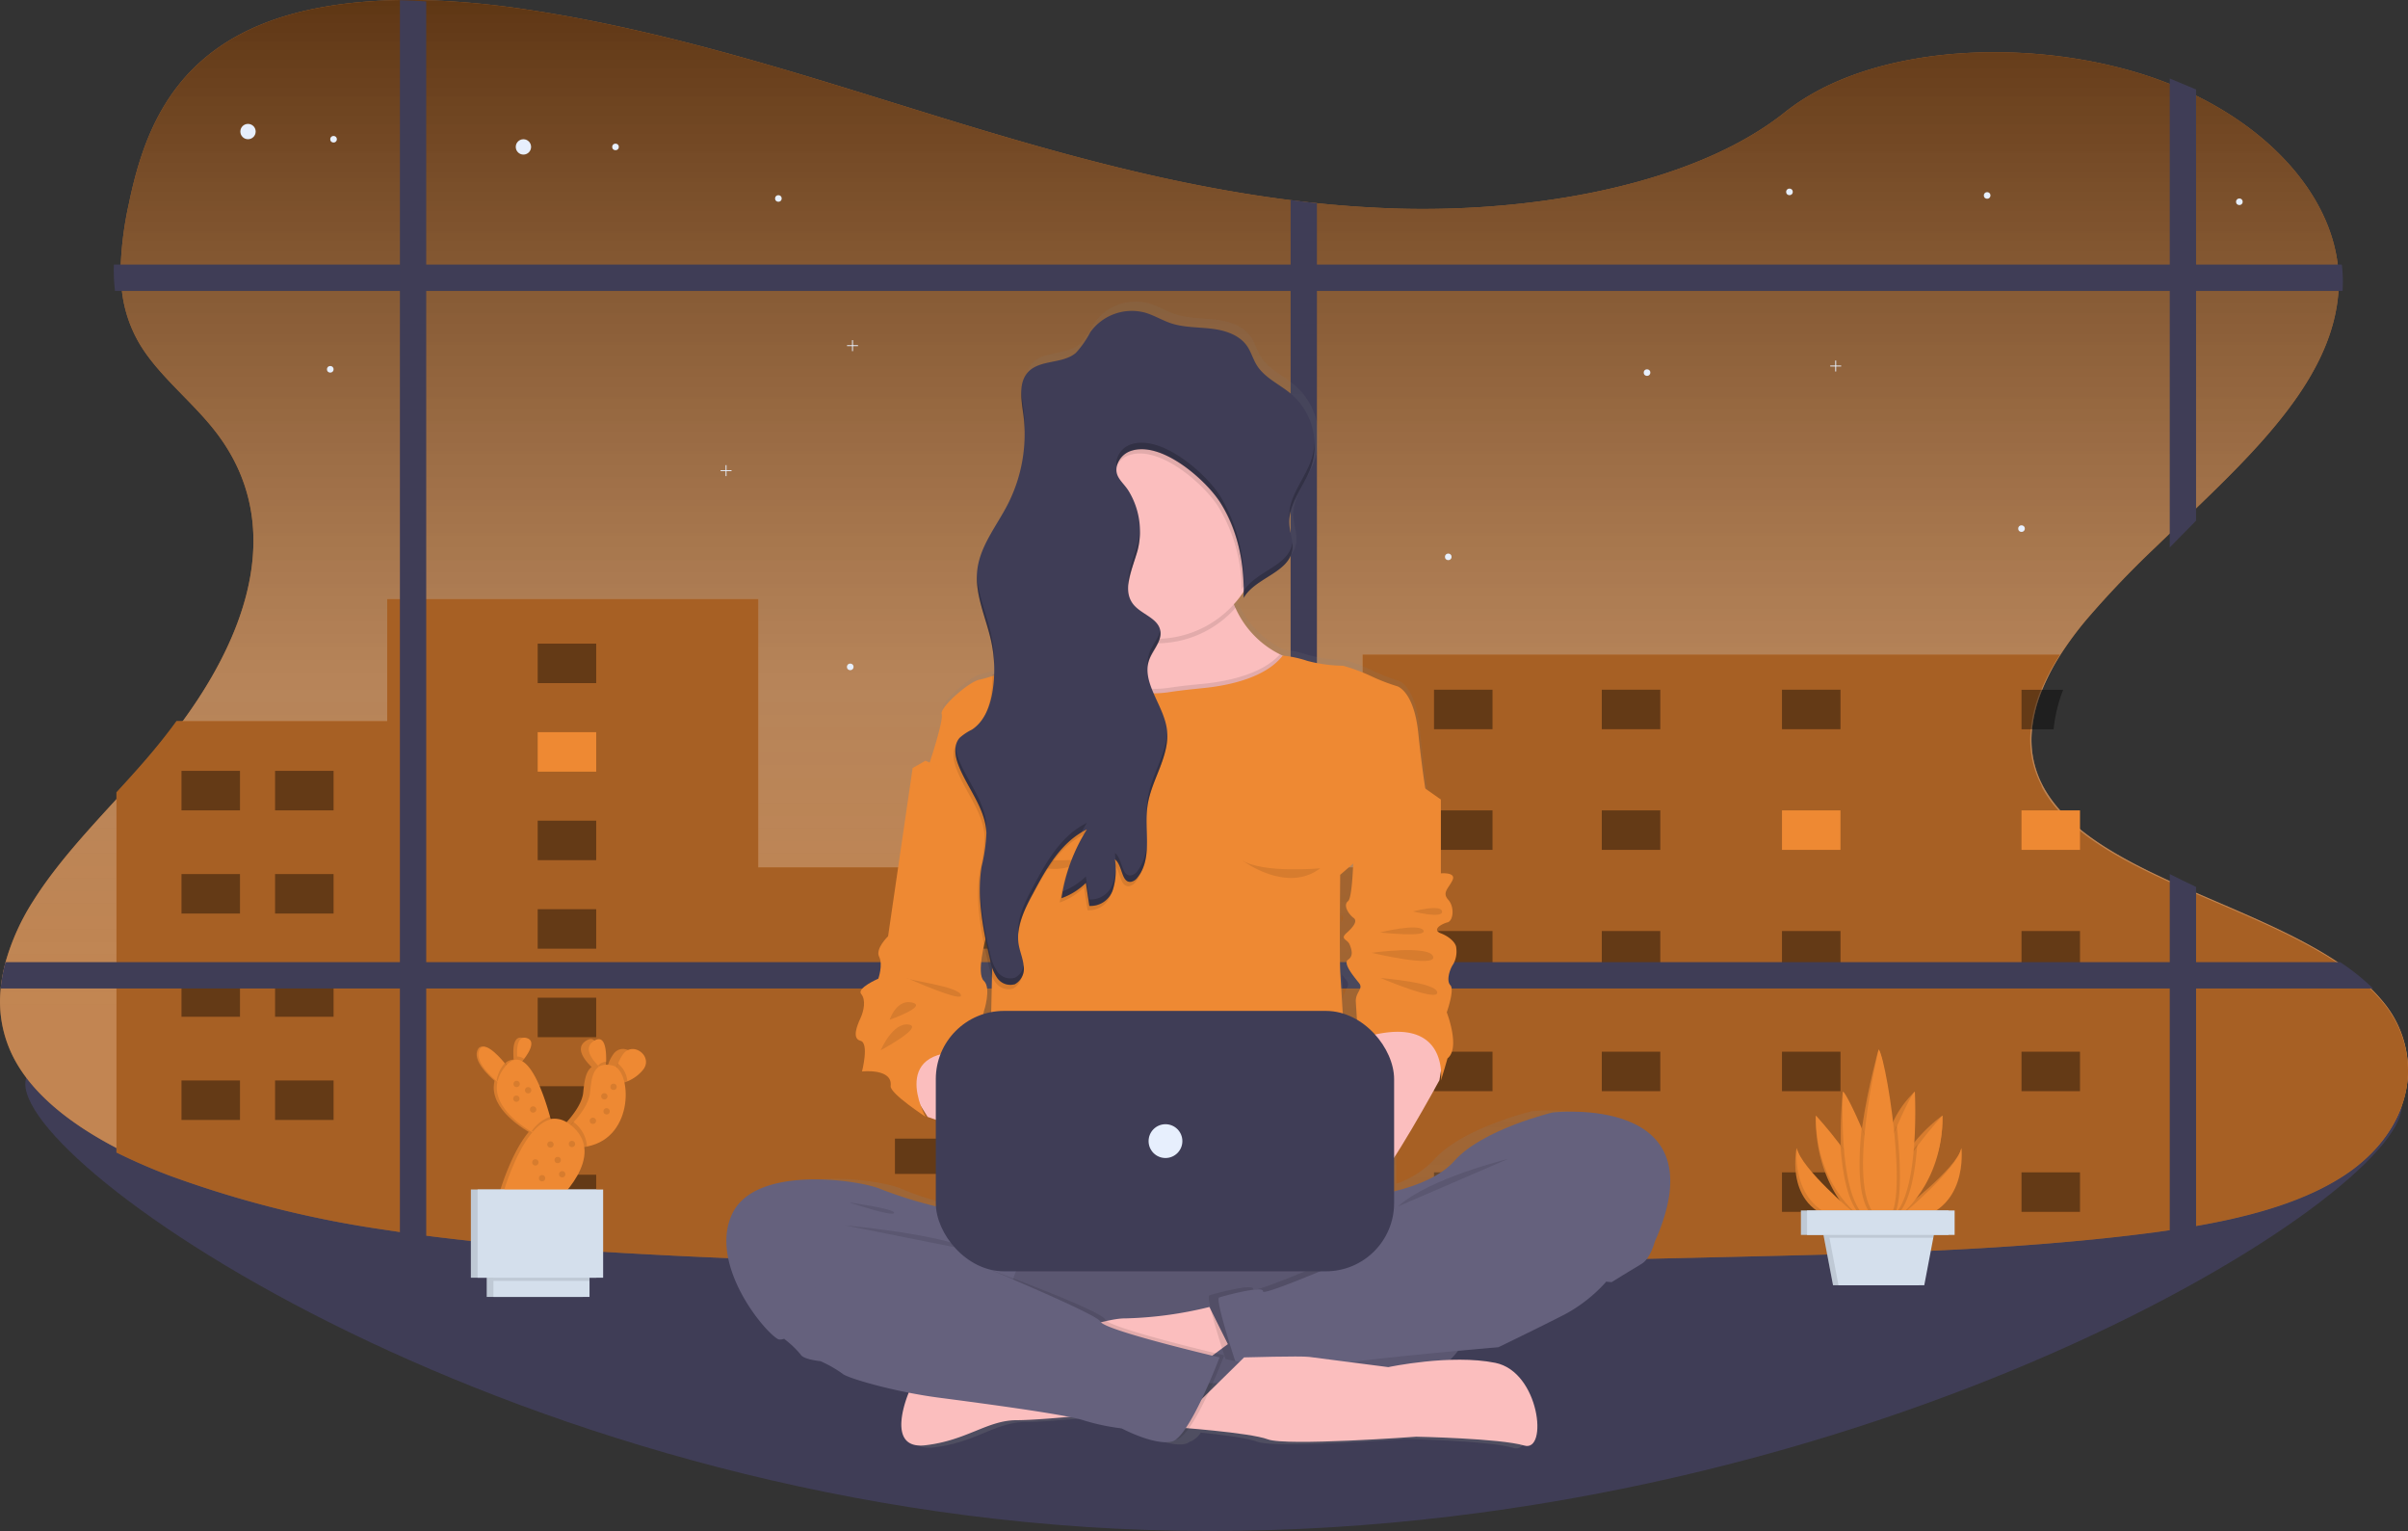 <svg id="image" xmlns="http://www.w3.org/2000/svg" xmlns:xlink="http://www.w3.org/1999/xlink" width="369.906" height="235.115" viewBox="0 0 369.906 235.115">
  <rect x="0" y="0" width="369.906" height="235.115" fill="#333333" stroke="none"/>
  <defs>
    <linearGradient id="linear-gradient" x1="0.5" y1="1" x2="0.5" gradientUnits="objectBoundingBox">
      <stop offset="0.2" stop-color="gray" stop-opacity="0.4"/>
      <stop offset="0.46" stop-color="gray" stop-opacity="0.502"/>
      <stop offset="1" stop-opacity="0.6"/>
    </linearGradient>
    <linearGradient id="linear-gradient-2" x1="0.5" y1="1" x2="0.5" gradientUnits="objectBoundingBox">
      <stop offset="0" stop-color="gray" stop-opacity="0.251"/>
      <stop offset="0.54" stop-color="gray" stop-opacity="0.122"/>
      <stop offset="1" stop-color="gray" stop-opacity="0.102"/>
    </linearGradient>
  </defs>
  <path id="Trazado_1683" data-name="Trazado 1683" d="M422.514,601.392c0,13.94-81.471,65.275-183.221,65.275S57.45,611.961,57.45,598.021s80.094,18.157,181.843,18.157S422.514,587.439,422.514,601.392Z" transform="translate(-53.56 -431.551)" fill="#3f3d56"/>
  <path id="Trazado_1684" data-name="Trazado 1684" d="M414.974,240.107v.559c-.223,5.794-3.646,11.556-9.892,15.624-6.626,4.311-15.512,6.579-24.634,8.027-1.427.226-2.86.43-4.29.628-.73.094-1.457.189-2.18.276-20.308,2.513-41.043,2.994-61.681,3.456-21.588.5-43.2,1-64.807,1.257l-4.286.047c-32.79.333-65.567.053-98.238-1.7-10.139-.54-20.378-1.257-30.43-2.463q-2.15-.248-4.286-.544c-13.332-1.8-26.268-4.562-38.053-9.045a87.334,87.334,0,0,1-8.153-3.55c-7.4-3.7-13.645-8.389-16.735-14.138a18.853,18.853,0,0,1-2.133-10.908,24.19,24.19,0,0,1,.743-4.044,34.96,34.96,0,0,1,4.21-9.334c4.813-7.672,12.042-14.55,18.275-21.754,13.305-15.354,21.971-34.755,9.692-50.492-3.523-4.521-8.616-8.483-11.486-13.211a20.428,20.428,0,0,1-2.813-8.3,28.168,28.168,0,0,1-.177-4.044,53.04,53.04,0,0,1,1.25-9.375c2-9.652,5.736-20.057,17.275-26.077,7.876-4.11,17.915-5.385,28.094-5.143q2.143.047,4.286.189c3.9.242,7.783.688,11.529,1.257,23.145,3.484,44.506,10.764,66.07,17.337,16.418,5,33.424,9.68,51.069,11.911,1.427.179,2.853.346,4.286.49q6.2.641,12.516.826c20.935.566,45.359-3.707,59.261-14.8,13.429-10.726,38.613-11.59,56.891-5.184l.273.1q2.063.741,4,1.6c13.469,5.969,22.491,16.193,23.764,26.891a22,22,0,0,1,.113,4,.158.158,0,0,1,0,.041c-.873,13.161-12.285,24.214-23.874,35.286-1.433,1.367-2.87,2.733-4.29,4.109a148.11,148.11,0,0,0-10.562,11.078,52.019,52.019,0,0,0-3.973,5.373,33.916,33.916,0,0,0-2.823,5.41,21.442,21.442,0,0,0-1.556,6.064,15.07,15.07,0,0,0,1.666,8.671l.03.063c3.093,5.781,9.639,9.878,17.218,13.51,1.4.672,2.833,1.326,4.29,1.973,8.219,3.657,17.075,7.053,23.808,11.568a35.26,35.26,0,0,1,5.06,4.022,24.786,24.786,0,0,1,1.787,1.938,16.417,16.417,0,0,1,3.893,10.271C414.974,239.937,414.974,240.022,414.974,240.107Z" transform="translate(-45.067 -75.83)" fill="#ee8933"/>
  <path id="Trazado_1685" data-name="Trazado 1685" d="M414.974,240.107v.559c-.223,5.794-3.646,11.556-9.892,15.624-6.626,4.311-15.512,6.579-24.634,8.027-1.427.226-2.86.43-4.29.628-.73.094-1.457.189-2.18.276-20.308,2.513-41.043,2.994-61.681,3.456-21.588.5-43.2,1-64.807,1.257l-4.286.047c-32.79.333-65.567.053-98.238-1.7-10.139-.54-20.378-1.257-30.43-2.463q-2.15-.248-4.286-.544c-13.332-1.8-26.268-4.562-38.053-9.045a87.334,87.334,0,0,1-8.153-3.55c-7.4-3.7-13.645-8.389-16.735-14.138a18.853,18.853,0,0,1-2.133-10.908,24.19,24.19,0,0,1,.743-4.044,34.96,34.96,0,0,1,4.21-9.334c4.813-7.672,12.042-14.55,18.275-21.754,13.305-15.354,21.971-34.755,9.692-50.492-3.523-4.521-8.616-8.483-11.486-13.211a20.428,20.428,0,0,1-2.813-8.3,28.168,28.168,0,0,1-.177-4.044,53.04,53.04,0,0,1,1.25-9.375c2-9.652,5.736-20.057,17.275-26.077,7.876-4.11,17.915-5.385,28.094-5.143q2.143.047,4.286.189c3.9.242,7.783.688,11.529,1.257,23.145,3.484,44.506,10.764,66.07,17.337,16.418,5,33.424,9.68,51.069,11.911,1.427.179,2.853.346,4.286.49q6.2.641,12.516.826c20.935.566,45.359-3.707,59.261-14.8,13.429-10.726,38.613-11.59,56.891-5.184l.273.1q2.063.741,4,1.6c13.469,5.969,22.491,16.193,23.764,26.891a22,22,0,0,1,.113,4,.158.158,0,0,1,0,.041c-.873,13.161-12.285,24.214-23.874,35.286-1.433,1.367-2.87,2.733-4.29,4.109a148.11,148.11,0,0,0-10.562,11.078,52.019,52.019,0,0,0-3.973,5.373,33.916,33.916,0,0,0-2.823,5.41,21.442,21.442,0,0,0-1.556,6.064,15.07,15.07,0,0,0,1.666,8.671l.03.063c3.093,5.781,9.639,9.878,17.218,13.51,1.4.672,2.833,1.326,4.29,1.973,8.219,3.657,17.075,7.053,23.808,11.568a35.26,35.26,0,0,1,5.06,4.022,24.786,24.786,0,0,1,1.787,1.938,16.417,16.417,0,0,1,3.893,10.271C414.974,239.937,414.974,240.022,414.974,240.107Z" transform="translate(-45.067 -75.83)" fill="url(#linear-gradient)"/>
  <path id="Trazado_1686" data-name="Trazado 1686" d="M1042.444,115.873v66.217c-1.351,1.37-2.705,2.737-4.044,4.113V114.18Z" transform="translate(-705.093 -102.131)" fill="#3f3d56"/>
  <path id="Trazado_1687" data-name="Trazado 1687" d="M443.075,209.163a.163.163,0,0,1,0,.041H100.885a28.075,28.075,0,0,1-.178-4.044H442.961a21.893,21.893,0,0,1,.114,4Z" transform="translate(-83.219 -164.527)" fill="#3f3d56"/>
  <circle id="Elipse_1112" data-name="Elipse 1112" cx="1.178" cy="1.178" r="1.178" transform="translate(79.228 21.383)" fill="#e7effd"/>
  <circle id="Elipse_1113" data-name="Elipse 1113" cx="1.178" cy="1.178" r="1.178" transform="translate(36.92 19.024)" fill="#e7effd"/>
  <circle id="Elipse_1114" data-name="Elipse 1114" cx="0.506" cy="0.506" r="0.506" transform="translate(94.045 22.056)" fill="#e7effd"/>
  <circle id="Elipse_1115" data-name="Elipse 1115" cx="0.506" cy="0.506" r="0.506" transform="translate(50.732 20.877)" fill="#e7effd"/>
  <circle id="Elipse_1116" data-name="Elipse 1116" cx="0.506" cy="0.506" r="0.506" transform="translate(50.229 56.207)" fill="#e7effd"/>
  <circle id="Elipse_1117" data-name="Elipse 1117" cx="0.506" cy="0.506" r="0.506" transform="translate(304.751 29.508)" fill="#e7effd"/>
  <circle id="Elipse_1118" data-name="Elipse 1118" cx="0.506" cy="0.506" r="0.506" transform="translate(119.066 29.973)" fill="#e7effd"/>
  <circle id="Elipse_1119" data-name="Elipse 1119" cx="0.506" cy="0.506" r="0.506" transform="translate(274.384 28.961)" fill="#e7effd"/>
  <circle id="Elipse_1120" data-name="Elipse 1120" cx="0.506" cy="0.506" r="0.506" transform="translate(343.496 30.479)" fill="#e7effd"/>
  <path id="Trazado_1688" data-name="Trazado 1688" d="M454.019,440.928v.559c-.171,5.838-3.611,11.659-9.923,15.756-6.647,4.311-15.56,6.579-24.711,8.027-1.431.226-2.869.43-4.3.628-.732.094-1.461.188-2.186.276-5.015.628-10.057,1.109-15.115,1.511-6.787.54-13.607.914-20.435,1.191-8.766.361-17.549.566-26.322.77-17.148.4-34.31.792-51.488,1.065l-6.095.094-7.436.094-4.3.047c-27.081.27-54.122.132-81.117-.9q-2.695-.1-5.38-.22-6.018-.248-12.036-.575c-8.041-.427-16.145-.968-24.162-1.769q-3.19-.314-6.352-.694-2.156-.248-4.3-.544-2.387-.314-4.754-.685a164.224,164.224,0,0,1-33.417-8.364q-4.19-1.578-8.188-3.56v-55.3c1.484-1.618,2.959-3.236,4.376-4.873,1.705-1.967,3.343-3.993,4.848-6.073h32.364V368.65h57v41.2h92.848V377.177H400.562a34.4,34.4,0,0,0-2.805,5.231v.176h-.124a21.393,21.393,0,0,0-1.561,6.064,15.031,15.031,0,0,0,1.672,8.671v.132l.03.063c3.1,5.781,9.669,9.878,17.272,13.51,1.4.672,2.842,1.326,4.3,1.973,8.161,3.619,16.954,6.987,23.681,11.436l.2.132a35.553,35.553,0,0,1,4.952,3.89c.05.044.094.088.137.132a24.822,24.822,0,0,1,1.792,1.938,16.415,16.415,0,0,1,3.905,10.139C454.019,440.758,454.019,440.843,454.019,440.928Z" transform="translate(-84.113 -276.651)" fill="#ee8933"/>
  <path id="Trazado_1689" data-name="Trazado 1689" d="M454.019,440.928v.559c-.171,5.838-3.611,11.659-9.923,15.756-6.647,4.311-15.56,6.579-24.711,8.027-1.431.226-2.869.43-4.3.628-.732.094-1.461.188-2.186.276-5.015.628-10.057,1.109-15.115,1.511-6.787.54-13.607.914-20.435,1.191-8.766.361-17.549.566-26.322.77-17.148.4-34.31.792-51.488,1.065l-6.095.094-7.436.094-4.3.047c-27.081.27-54.122.132-81.117-.9q-2.695-.1-5.38-.22-6.018-.248-12.036-.575c-8.041-.427-16.145-.968-24.162-1.769q-3.19-.314-6.352-.694-2.156-.248-4.3-.544-2.387-.314-4.754-.685a164.224,164.224,0,0,1-33.417-8.364q-4.19-1.578-8.188-3.56v-55.3c1.484-1.618,2.959-3.236,4.376-4.873,1.705-1.967,3.343-3.993,4.848-6.073h32.364V368.65h57v41.2h92.848V377.177H400.562a34.4,34.4,0,0,0-2.805,5.231v.176h-.124a21.393,21.393,0,0,0-1.561,6.064,15.031,15.031,0,0,0,1.672,8.671v.132l.03.063c3.1,5.781,9.669,9.878,17.272,13.51,1.4.672,2.842,1.326,4.3,1.973,8.161,3.619,16.954,6.987,23.681,11.436l.2.132a35.553,35.553,0,0,1,4.952,3.89c.05.044.094.088.137.132a24.822,24.822,0,0,1,1.792,1.938,16.415,16.415,0,0,1,3.905,10.139C454.019,440.758,454.019,440.843,454.019,440.928Z" transform="translate(-84.113 -276.651)" opacity="0.3"/>
  <rect id="Rectángulo_3389" data-name="Rectángulo 3389" width="8.986" height="6.064" transform="translate(27.878 118.381)" opacity="0.4"/>
  <rect id="Rectángulo_3390" data-name="Rectángulo 3390" width="8.986" height="6.064" transform="translate(42.255 118.381)" opacity="0.4"/>
  <rect id="Rectángulo_3391" data-name="Rectángulo 3391" width="8.986" height="6.064" transform="translate(220.287 105.917)" opacity="0.4"/>
  <rect id="Rectángulo_3392" data-name="Rectángulo 3392" width="8.986" height="6.064" transform="translate(246.061 105.917)" opacity="0.4"/>
  <rect id="Rectángulo_3393" data-name="Rectángulo 3393" width="8.986" height="6.064" transform="translate(273.74 105.917)" opacity="0.4"/>
  <rect id="Rectángulo_3394" data-name="Rectángulo 3394" width="8.986" height="6.064" transform="translate(220.287 124.448)" opacity="0.4"/>
  <rect id="Rectángulo_3395" data-name="Rectángulo 3395" width="8.986" height="6.064" transform="translate(246.061 124.448)" opacity="0.4"/>
  <rect id="Rectángulo_3396" data-name="Rectángulo 3396" width="8.986" height="6.064" transform="translate(273.74 124.448)" fill="#ee8933"/>
  <rect id="Rectángulo_3397" data-name="Rectángulo 3397" width="8.986" height="6.064" transform="translate(220.287 142.975)" opacity="0.4"/>
  <rect id="Rectángulo_3398" data-name="Rectángulo 3398" width="8.986" height="6.064" transform="translate(246.061 142.975)" opacity="0.4"/>
  <rect id="Rectángulo_3399" data-name="Rectángulo 3399" width="8.986" height="6.064" transform="translate(273.74 142.975)" opacity="0.4"/>
  <rect id="Rectángulo_3400" data-name="Rectángulo 3400" width="8.986" height="6.064" transform="translate(220.287 161.506)" opacity="0.4"/>
  <rect id="Rectángulo_3401" data-name="Rectángulo 3401" width="8.986" height="6.064" transform="translate(246.061 161.506)" opacity="0.4"/>
  <rect id="Rectángulo_3402" data-name="Rectángulo 3402" width="8.986" height="6.064" transform="translate(273.74 161.506)" opacity="0.4"/>
  <rect id="Rectángulo_3403" data-name="Rectángulo 3403" width="8.986" height="6.064" transform="translate(220.287 180.036)" opacity="0.4"/>
  <rect id="Rectángulo_3404" data-name="Rectángulo 3404" width="8.986" height="6.064" transform="translate(246.061 180.036)" opacity="0.4"/>
  <rect id="Rectángulo_3405" data-name="Rectángulo 3405" width="8.986" height="6.064" transform="translate(273.74 180.036)" opacity="0.4"/>
  <path id="Trazado_1690" data-name="Trazado 1690" d="M972.317,413a22.507,22.507,0,0,0-1.467,6.064h-4.93V413Z" transform="translate(-655.385 -307.067)" opacity="0.4"/>
  <rect id="Rectángulo_3406" data-name="Rectángulo 3406" width="8.986" height="6.064" transform="translate(310.535 124.448)" fill="#ee8933"/>
  <rect id="Rectángulo_3407" data-name="Rectángulo 3407" width="8.986" height="6.064" transform="translate(310.535 142.975)" opacity="0.4"/>
  <rect id="Rectángulo_3408" data-name="Rectángulo 3408" width="8.986" height="6.064" transform="translate(310.535 161.506)" opacity="0.4"/>
  <rect id="Rectángulo_3409" data-name="Rectángulo 3409" width="8.986" height="6.064" transform="translate(310.535 180.036)" opacity="0.4"/>
  <rect id="Rectángulo_3410" data-name="Rectángulo 3410" width="8.986" height="6.064" transform="translate(82.598 98.842)" opacity="0.4"/>
  <rect id="Rectángulo_3411" data-name="Rectángulo 3411" width="8.986" height="6.064" transform="translate(82.598 112.437)" fill="#ee8933"/>
  <rect id="Rectángulo_3412" data-name="Rectángulo 3412" width="8.986" height="6.064" transform="translate(82.598 126.028)" opacity="0.4"/>
  <rect id="Rectángulo_3413" data-name="Rectángulo 3413" width="8.986" height="6.064" transform="translate(82.598 139.623)" opacity="0.4"/>
  <rect id="Rectángulo_3414" data-name="Rectángulo 3414" width="8.986" height="6.064" transform="translate(82.598 153.214)" opacity="0.4"/>
  <rect id="Rectángulo_3415" data-name="Rectángulo 3415" width="8.986" height="6.064" transform="translate(82.598 166.809)" opacity="0.4"/>
  <rect id="Rectángulo_3416" data-name="Rectángulo 3416" width="8.986" height="6.064" transform="translate(82.598 180.4)" opacity="0.4"/>
  <rect id="Rectángulo_3417" data-name="Rectángulo 3417" width="8.986" height="6.064" transform="translate(27.878 134.228)" opacity="0.4"/>
  <rect id="Rectángulo_3418" data-name="Rectángulo 3418" width="8.986" height="6.064" transform="translate(42.255 134.228)" opacity="0.4"/>
  <rect id="Rectángulo_3419" data-name="Rectángulo 3419" width="8.986" height="6.064" transform="translate(27.878 150.076)" opacity="0.4"/>
  <rect id="Rectángulo_3420" data-name="Rectángulo 3420" width="8.986" height="6.064" transform="translate(42.255 150.076)" opacity="0.4"/>
  <rect id="Rectángulo_3421" data-name="Rectángulo 3421" width="8.986" height="6.064" transform="translate(27.878 165.923)" opacity="0.4"/>
  <rect id="Rectángulo_3422" data-name="Rectángulo 3422" width="8.986" height="6.064" transform="translate(42.255 165.923)" opacity="0.4"/>
  <rect id="Rectángulo_3423" data-name="Rectángulo 3423" width="44.922" height="5.42" transform="translate(137.478 140.267)" opacity="0.4"/>
  <rect id="Rectángulo_3424" data-name="Rectángulo 3424" width="44.922" height="5.42" transform="translate(137.478 157.559)" opacity="0.4"/>
  <rect id="Rectángulo_3425" data-name="Rectángulo 3425" width="44.922" height="5.42" transform="translate(137.478 174.855)" opacity="0.4"/>
  <path id="Trazado_1691" data-name="Trazado 1691" d="M244.64,76.109V265.875q-2.026-.248-4.04-.544V75.92C241.948,75.945,243.293,76.014,244.64,76.109Z" transform="translate(-179.167 -75.892)" fill="#3f3d56"/>
  <path id="Trazado_1692" data-name="Trazado 1692" d="M643.54,174.073V336.98l-4.04.047V173.58Q641.517,173.853,643.54,174.073Z" transform="translate(-441.241 -142.869)" fill="#3f3d56"/>
  <path id="Trazado_1693" data-name="Trazado 1693" d="M409.838,550.174H45.39a24.171,24.171,0,0,1,.744-4.044H404.787a34.861,34.861,0,0,1,5.051,4.044Z" transform="translate(-45.289 -398.37)" fill="#3f3d56"/>
  <path id="Trazado_1694" data-name="Trazado 1694" d="M1038.4,503.06c1.317.672,2.671,1.326,4.044,1.973v52.286c-1.345.226-2.7.43-4.044.628Z" transform="translate(-705.093 -368.832)" fill="#3f3d56"/>
  <path id="Trazado_1695" data-name="Trazado 1695" d="M333.654,228.123h-.773v-.773h-.138v.773h-.773v.138h.773v.773h.138v-.773h.773Z" transform="translate(-221.279 -155.921)" fill="#e7effd"/>
  <path id="Trazado_1696" data-name="Trazado 1696" d="M844.934,176.993h-.773v-.773h-.141v.773h-.77v.138h.77v.773h.141v-.773h.773Z" transform="translate(-562.1 -120.855)" fill="#e7effd"/>
  <path id="Trazado_1697" data-name="Trazado 1697" d="M391.924,167.043h-.773v-.773h-.141v.773h-.77v.141h.77v.77h.141v-.77h.773Z" transform="translate(-260.122 -114.031)" fill="#e7effd"/>
  <circle id="Elipse_1121" data-name="Elipse 1121" cx="0.506" cy="0.506" r="0.506" transform="translate(130.104 101.905)" fill="#e7effd"/>
  <circle id="Elipse_1122" data-name="Elipse 1122" cx="0.506" cy="0.506" r="0.506" transform="translate(252.503 56.713)" fill="#e7effd"/>
  <circle id="Elipse_1123" data-name="Elipse 1123" cx="0.506" cy="0.506" r="0.506" transform="translate(310.029 80.67)" fill="#e7effd"/>
  <circle id="Elipse_1124" data-name="Elipse 1124" cx="0.506" cy="0.506" r="0.506" transform="translate(221.971 85.008)" fill="#e7effd"/>
  <path id="Trazado_1698" data-name="Trazado 1698" d="M497.167,347.59s-10.78,2.608-15.046,7.487a14.517,14.517,0,0,1-5.74,3.645V351.36c2.466-4.141,4.952-8.747,4.952-8.747.113-.226,1.012-3.4,1.012-3.4,2.023-1.59-.113-7.145-.113-7.145s1.238-3.516.562-4.2-.113-2.495.449-3.289a4.1,4.1,0,0,0,.449-2.495c0-.679-.9-1.7-2.36-2.268s.113-1.474,1.012-1.7,1.125-2.382.113-3.516.113-1.813.672-3.06-1.806-1.021-1.806-1.021V299.049h0s-.676-3.742-1.348-10.321-3.258-7.258-3.258-7.258a29.591,29.591,0,0,1-4.043-1.59,27.7,27.7,0,0,0-4.267-1.587,21.962,21.962,0,0,1-5.5-.76,16.818,16.818,0,0,0-3.754-.814l-.405-.2a14.713,14.713,0,0,1-6.815-7.226c-.069-.157-.132-.314-.195-.465a15.86,15.86,0,0,0,1.794-2.382v1.313h0v.028c1.791-3.164,6.987-3.886,7.481-7.5a3.767,3.767,0,0,0,.035-.5v-.386c-.066-1.008-.412-2.014-.478-3.032a5.817,5.817,0,0,1,0-.877v.019c.232-2.806,2.347-5.247,3.315-7.971a9.556,9.556,0,0,0,.506-2.268v-.022c.025-.232.041-.468.047-.7v-.663a10.613,10.613,0,0,0-3.5-7.666c-1.791-1.555-4.157-2.532-5.4-4.565-.578-.943-.861-2.061-1.492-2.972-1.188-1.722-3.368-2.422-5.432-2.671s-4.185-.167-6.158-.814c-1.4-.459-2.671-1.272-4.084-1.681a7.814,7.814,0,0,0-8.392,3.026,14.789,14.789,0,0,1-2.237,3.236c-2.058,1.741-5.548.987-7.352,2.991a5.333,5.333,0,0,0-.983,4.138v.057a3.476,3.476,0,0,0,.035.355v.167a.519.519,0,0,0,.022.179c.063.55.141,1.1.211,1.624a2.106,2.106,0,0,0,.028.242l.057.493a3.442,3.442,0,0,0,.031.358c.013.119.022.314.031.446a3.109,3.109,0,0,0,.022.352,24.243,24.243,0,0,1-2.576,12.1c-1.7,3.333-4.226,6.406-4.666,10.129a10.911,10.911,0,0,0-.05,1.838v.217c0,.072.019.22.028.33s.025.254.041.38a1.708,1.708,0,0,0,.028.217c.022.166.047.333.075.5l.019.107c.446,2.539,1.458,5.027,2,7.591a20.536,20.536,0,0,1,.4,2.868.041.041,0,0,0,0,.019c.019.314.035.613.044.921v1.257a19.949,19.949,0,0,1-2.617.8c-1.571.226-6.18,4.311-5.844,5.341s-2.061,8.169-2.127,8.386h0l-3.77,26.077s-2,1.929-1.376,3.176-.123,3.4-.123,3.4-3.381,1.474-2.63,2.382.408,2.608-.107,3.742-1.36,3.176,0,3.516.233,4.766.233,4.766,4.741-.547,4.4,2.268c-.113.9,3.315,3.359,4.744,4.345v13.554a41.417,41.417,0,0,1-5.614-1.907c-2.919-1.36-19.316-3.968-22.91,3.858s4.942,18.26,7.075,19.394a14.563,14.563,0,0,1,2.473,2.382c.449.795,3.032,1.021,3.032,1.021a19.712,19.712,0,0,1,3.368,1.926c.5.5,4.6,1.807,9.469,2.828h0s-3.93,9.048,2.482,8.3,9.535-3.9,14.057-3.9c1.807,0,5.162-.254,8.54-.556a22.687,22.687,0,0,1,2.513.594,32.307,32.307,0,0,0,5.838,1.257s5.055,2.721,7.751,2.039a1.713,1.713,0,0,0,.61-.314h.063a3.535,3.535,0,0,0,1.624-1.392c3.371.346,7.226.836,8.659,1.395,2.793,1.078,22.772-.415,22.772-.415s12.907.254,16.6,1.373,2.385-11.421-4.439-12.831a28,28,0,0,0-5.533-.547,12.414,12.414,0,0,0,1.291-1.571c2.457-.223,4.084-.361,4.084-.361s6.513-3.176,10.22-5.105a23.321,23.321,0,0,0,6.284-4.989s3.255-2.042,4.6-2.828,2.02-3.4,2.02-3.4C523.109,344.524,497.167,347.59,497.167,347.59Zm-29.244-29.024v-1.144c.364.258.311.663,0,1.14Zm.107,8.021c.273.358.537.685.726.943.726.943-.588,1.382-.493,2.944.022.349.053.836.085,1.376h0c-.138-2.253-.251-4.106-.317-5.266Z" transform="translate(-261.888 -176.935)" fill="url(#linear-gradient-2)"/>
  <path id="Trazado_1699" data-name="Trazado 1699" d="M409.615,656.625a66.615,66.615,0,0,1-9.209-2.809c-2.925-1.348-19.316-3.931-22.91,3.82s4.942,18.078,7.075,19.2,22.91-14.267,22.91-14.267l16.388,6.912,3.142-10.726Z" transform="translate(-265.044 -471.182)" fill="#65617d"/>
  <rect id="Rectángulo_3426" data-name="Rectángulo 3426" width="71.341" height="24.817" rx="12.409" transform="translate(155.119 187.576)" fill="#65617d"/>
  <path id="Trazado_1700" data-name="Trazado 1700" d="M575.041,685.267a12.382,12.382,0,0,1-2.067,6.862,12.57,12.57,0,0,1-1.571,1.917,12.369,12.369,0,0,1-8.775,3.635H516.11a12.41,12.41,0,0,1,0-24.82h46.521A12.41,12.41,0,0,1,575.041,685.267Z" transform="translate(-348.581 -485.284)" opacity="0.1"/>
  <path id="Trazado_1701" data-name="Trazado 1701" d="M503.832,714.66a59.337,59.337,0,0,1-12.991,1.756C485,716.335,457.7,727.68,457.7,727.68s-3.93,8.96,2.482,8.219,9.535-3.852,14.057-3.852,18.744-1.571,18.744-1.571l13.686-10.11Z" transform="translate(-318.05 -513.951)" fill="#fbbebe"/>
  <path id="Trazado_1702" data-name="Trazado 1702" d="M547.85,375.56l-12.831,2.529-.833.167s-10.145-2.7-10.481-2.922S514.16,362.7,514.16,362.7a18.577,18.577,0,0,0,8.313-2.058c.132-.075.261-.157.39-.236a8.106,8.106,0,0,0,3.456-4.238c.066-.185.122-.377.176-.578a11.4,11.4,0,0,0-.107-5.523c-1.257-5.237,1.634-6.68,5.464-6.554,5.533.182,13.064,3.635,13.064,3.635a15.352,15.352,0,0,0,1.184,5.121c.06.151.126.314.195.459a14.622,14.622,0,0,0,6.815,7.148l.405.2c.408.195.839.38,1.285.547C564.583,364.332,547.85,375.56,547.85,375.56Z" transform="translate(-356.525 -259.407)" fill="#fbbebe"/>
  <path id="Trazado_1703" data-name="Trazado 1703" d="M572.389,352.732a16.184,16.184,0,0,1-19.976,3.44,10.884,10.884,0,0,0,.069-6.1c-3.032-12.8,18.537-2.919,18.537-2.919A15.56,15.56,0,0,0,572.389,352.732Z" transform="translate(-382.569 -259.411)" opacity="0.1"/>
  <path id="Trazado_1704" data-name="Trazado 1704" d="M558.765,301.34a16.06,16.06,0,0,1-2.451,8.555,15.828,15.828,0,0,1-1.794,2.359,16.08,16.08,0,0,1-10.952,5.215c-.314.022-.65.031-.977.031a16.171,16.171,0,1,1,16.171-16.171Z" transform="translate(-365.043 -219.392)" fill="#fbbebe"/>
  <path id="Trazado_1705" data-name="Trazado 1705" d="M547.85,411.356l-12.831,2.529-.833.167s-10.145-2.7-10.481-2.922S514.16,398.5,514.16,398.5a18.578,18.578,0,0,0,8.313-2.058c.132-.075.261-.157.39-.236a15.062,15.062,0,0,0,10.946,4.785,15.817,15.817,0,0,0,2.294-.167c1.8-.277,3.623-.456,5.438-.628,3.478-.364,8.8-1.42,11.59-4.493l.405.2c.409.195.839.38,1.285.547C564.583,400.127,547.85,411.356,547.85,411.356Z" transform="translate(-356.525 -295.203)" opacity="0.1"/>
  <path id="Trazado_1706" data-name="Trazado 1706" d="M529.239,444.531c.11,2.473,1.91,30.322,1.91,30.322H475.109l.38-17.535.314-14.025.1-4.6.449-15.945-1.624-1.433-8.829-7.779h0c.066-.207,2.46-7.3,2.127-8.3s4.27-5.052,5.844-5.278a20.451,20.451,0,0,0,2.633-.8c2.649-.942,6.183-2.3,6.573-2.086.55.3,6.061-.217,6.284-.239h0a15.031,15.031,0,0,0,11.329,5.225,15.406,15.406,0,0,0,2.284-.182c1.8-.277,3.622-.456,5.439-.644,3.654-.38,9.334-1.527,12-4.964a17.008,17.008,0,0,1,3.755.8,22.288,22.288,0,0,0,5.5.754,27.934,27.934,0,0,1,4.267,1.571,29.835,29.835,0,0,0,4.043,1.571s2.583.672,3.258,7.185,1.357,10.22,1.357,10.22l-13.353,11.565S529.129,442.049,529.239,444.531Z" transform="translate(-323.367 -295.586)" fill="#ee8933"/>
  <path id="Trazado_1707" data-name="Trazado 1707" d="M416.39,515.075l1.964,3.145,7.355,2.592,5.055-9.218-4.659-3.145-7.468-2.919L414.37,508Z" transform="translate(-275.854 -346.701)" fill="#fbbebe"/>
  <path id="Trazado_1708" data-name="Trazado 1708" d="M663.522,632.336s10.443-.785,14.713-5.614,15.046-7.412,15.046-7.412,25.942-3.032,15.709,19.878c0,0-.672,2.583-2.02,3.368s-4.6,2.809-4.6,2.809l-39.848-3.481Z" transform="translate(-454.798 -448.467)" fill="#65617d"/>
  <path id="Trazado_1709" data-name="Trazado 1709" d="M639.617,692.153a12.382,12.382,0,0,1-2.067,6.862c-6.7.594-21.553,1.989-24.66,2.856-3.817,1.059-11.543-.785-12.388-.993l-.079-.019s-1.489-4.518-2.2-7.408c-.314-1.313-.481-2.29-.273-2.363.675-.223,6.852-1.91,6.739-.943s18.537-7.245,18.537-7.245l.572,7.188C625.692,692.256,639.617,689.033,639.617,692.153Z" transform="translate(-412.174 -492.169)" opacity="0.1"/>
  <path id="Trazado_1710" data-name="Trazado 1710" d="M660.3,686.872l-.785,2.922a23.281,23.281,0,0,1-6.284,4.939c-3.707,1.91-10.22,5.055-10.22,5.055s-23.919,2.02-27.962,3.142-12.467-1.012-12.467-1.012-3.142-9.545-2.469-9.771,6.849-1.907,6.739-.943,18.537-7.245,18.537-7.245Z" transform="translate(-412.835 -492.896)" fill="#65617d"/>
  <path id="Trazado_1711" data-name="Trazado 1711" d="M579.92,749.7s11.757.82,14.553,1.885,22.772-.408,22.772-.408,12.907.251,16.6,1.357,2.385-11.311-4.439-12.7-16.441.657-16.441.657-10.852-1.4-12.168-1.571-9.985.078-9.985.078Z" transform="translate(-399.698 -530.545)" fill="#fbbebe"/>
  <path id="Trazado_1712" data-name="Trazado 1712" d="M432.87,674.72s15.539,1.4,19.812,3.946Z" transform="translate(-303.168 -486.559)" opacity="0.1"/>
  <path id="Trazado_1713" data-name="Trazado 1713" d="M704.4,642.28s-12.168,2.96-16.938,7.314Z" transform="translate(-472.722 -464.311)" opacity="0.1"/>
  <path id="Trazado_1714" data-name="Trazado 1714" d="M435.75,663.47c.248.082,7.154.987,6.987,1.643S435.75,663.47,435.75,663.47Z" transform="translate(-305.382 -478.844)" opacity="0.1"/>
  <path id="Trazado_1715" data-name="Trazado 1715" d="M401.21,703.419l.9,3.371a14.552,14.552,0,0,1,2.47,2.356c.449.785,3.032,1.012,3.032,1.012a19.221,19.221,0,0,1,3.371,1.907c.676.672,7.971,2.809,14.823,3.707s19.539,2.583,22.235,3.481a32.356,32.356,0,0,0,5.841,1.235s5.052,2.7,7.748,2.023,7.3-12.916,7.3-12.916-17.742-4.153-18.3-5.5-17.632-7.635-17.632-7.635l-10.107.239Z" transform="translate(-280.866 -501.469)" opacity="0.1"/>
  <path id="Trazado_1716" data-name="Trazado 1716" d="M399.06,691.973l.9,3.371a14.542,14.542,0,0,1,2.473,2.356c.449.785,3.032,1.012,3.032,1.012a18.966,18.966,0,0,1,3.368,1.91c.672.676,7.974,2.806,14.823,3.7s19.542,2.583,22.238,3.481a32.454,32.454,0,0,0,5.837,1.232s5.055,2.693,7.751,2.02,7.3-12.916,7.3-12.916-17.745-4.153-18.3-5.5-25.606-11.565-25.606-11.565l-7.855-1.8Z" transform="translate(-279.442 -489.687)" fill="#65617d"/>
  <path id="Trazado_1717" data-name="Trazado 1717" d="M448.782,447.67l-1.964,1.125-3.77,25.829s-2,1.91-1.376,3.142-.123,3.368-.123,3.368-3.381,1.461-2.63,2.36.408,2.583-.107,3.7-1.36,3.142,0,3.481.232,4.713.232,4.713,4.741-.54,4.4,2.243c-.141,1.125,5.36,4.713,5.36,4.713s-6.252-11.342,7.754-9.771l1.2-6.394s1.2-3.6,0-4.713.27-6.456.27-6.456l.264-23.19Z" transform="translate(-306.624 -330.844)" fill="#ee8933"/>
  <path id="Trazado_1718" data-name="Trazado 1718" d="M462.44,553.84c.248.412,7.811,1.257,8.3,2.6S462.44,553.84,462.44,553.84Z" transform="translate(-323.134 -403.658)" opacity="0.1"/>
  <path id="Trazado_1719" data-name="Trazado 1719" d="M454.85,568.352s1.027-3.208,3.456-2.633S454.85,568.352,454.85,568.352Z" transform="translate(-318.177 -411.758)" opacity="0.1"/>
  <path id="Trazado_1720" data-name="Trazado 1720" d="M450.67,580.507s1.807-4.276,4.273-3.946S450.67,580.507,450.67,580.507Z" transform="translate(-315.373 -419.227)" opacity="0.1"/>
  <path id="Trazado_1721" data-name="Trazado 1721" d="M664.752,577.331l-.789,4.713s-8.084,14.826-9.545,15.049-9.425-9.881-9.425-9.881l-2.133-9.884,8.4-1.593,3.729-3.685S664.413,572.952,664.752,577.331Z" transform="translate(-442.849 -416.146)" fill="#fbbebe"/>
  <path id="Trazado_1722" data-name="Trazado 1722" d="M674.413,455.556l3.032,2.133v11.342s2.36-.226,1.8,1.012-1.684,1.907-.672,3.032.785,3.255-.113,3.481-2.47,1.122-1.012,1.684,2.36,1.571,2.36,2.246a4.021,4.021,0,0,1-.449,2.469c-.562.785-1.122,2.583-.449,3.258s-.562,4.154-.562,4.154,2.136,5.5.113,7.075c0,0-.9,3.142-1.012,3.368,0,0,1.417-10.93-12.712-6.309,0,0-.261-4.166-.358-5.709s1.219-2,.493-2.916-2.542-3.035-1.684-3.594.562-1.571.223-2.36-1.524-.785-.449-1.741,1.712-1.851,1.081-2.3-1.728-1.913-.855-2.586.9-10.443.9-10.443S667.677,448.48,674.413,455.556Z" transform="translate(-456.103 -334.909)" fill="#ee8933"/>
  <path id="Trazado_1723" data-name="Trazado 1723" d="M695.84,520.193s4.317-1.172,4.458,0S695.84,520.193,695.84,520.193Z" transform="translate(-478.775 -380.225)" opacity="0.1"/>
  <path id="Trazado_1724" data-name="Trazado 1724" d="M680.4,529.925s5.919-1.48,6.658-.33S680.4,529.925,680.4,529.925Z" transform="translate(-468.404 -386.73)" opacity="0.1"/>
  <path id="Trazado_1725" data-name="Trazado 1725" d="M676.21,540.642s8.879-1.235,9.454.575S676.21,540.642,676.21,540.642Z" transform="translate(-465.512 -394.324)" opacity="0.1"/>
  <path id="Trazado_1726" data-name="Trazado 1726" d="M680.4,553.84c.33.082,8.549.657,8.712,2.218S680.4,553.84,680.4,553.84Z" transform="translate(-468.331 -403.658)" opacity="0.1"/>
  <rect id="Rectángulo_3427" data-name="Rectángulo 3427" width="70.402" height="39.986" rx="10.47" transform="translate(143.754 155.244)" fill="#3f3d56"/>
  <circle id="Elipse_1125" data-name="Elipse 1125" cx="2.595" cy="2.595" r="2.595" transform="translate(176.441 172.643)" fill="#e7effd"/>
  <path id="Trazado_1727" data-name="Trazado 1727" d="M507.72,491.94s6.749,5.159,11.967,1.228C519.687,493.168,510.865,493.97,507.72,491.94Z" transform="translate(-353.203 -361.206)" opacity="0.1"/>
  <path id="Trazado_1728" data-name="Trazado 1728" d="M616.48,496.36s6.745,5.156,11.964,1.225C628.444,497.585,619.625,498.39,616.48,496.36Z" transform="translate(-425.639 -364.237)" opacity="0.1"/>
  <path id="Trazado_1729" data-name="Trazado 1729" d="M527.4,301.4a16.063,16.063,0,0,1-2.451,8.555,24.64,24.64,0,0,0-3.645-12.768c-2.243-3.456-9.064-9.485-13.752-7.8a3.321,3.321,0,0,0-2.048,2.2c-.465,1.766.9,2.513,1.769,3.905a11.973,11.973,0,0,1,1.634,8.068,11.212,11.212,0,0,1-.236,1.118c-.738,2.771-2.429,5.941-.685,8.213,1.216,1.571,3.83,2.13,4.185,4.084a2.38,2.38,0,0,1,.031.559c-.082,1.323-1.21,2.488-1.7,3.786a6.226,6.226,0,0,0,.349,4.587c.779,2,2.023,4.031,2.325,6.149a12.035,12.035,0,0,1-1.115,6.073,27.112,27.112,0,0,0-1.854,5.718c-.544,3.733.826,8.049-1.524,11a1.646,1.646,0,0,1-1.027.694c-1.5.157-1.257-2.548-2.46-3.456a10.621,10.621,0,0,1-.314,4.681,3.6,3.6,0,0,1-3.613,2.473l-.537-3.528a10.188,10.188,0,0,1-3.739,2.341,27.254,27.254,0,0,1,3.9-10.556c-3.956,1.9-6.262,6.026-8.32,9.9-1.282,2.422-2.611,5.068-2.162,7.773.182,1.1.657,2.152.76,3.261a2.709,2.709,0,0,1-1.332,2.828,2.408,2.408,0,0,1-2.6-.807l-.113-.135c-.063-.082-.123-.167-.179-.251a4.23,4.23,0,0,1-.3-.534,10.333,10.333,0,0,1-.628-2.064l-.069-.314c-1.046-4.59-1.989-9.325-1.222-13.969a26.057,26.057,0,0,0,.735-5.14,9.426,9.426,0,0,0-.591-2.859c-.917-2.57-2.683-4.93-3.689-7.518a.222.222,0,0,1-.025-.057c-.528-1.37-.789-3.082.189-4.182a8.254,8.254,0,0,1,1.885-1.257c1.954-1.272,2.828-3.689,3.189-5.995a20.385,20.385,0,0,0,.245-3.142c2.648-.943,6.183-2.3,6.573-2.086.55.3,6.06-.217,6.284-.239a8.255,8.255,0,0,0,3.858-4.474c.066-.185.123-.377.176-.578a16.171,16.171,0,1,1,23.85-14.236Z" transform="translate(-334.203 -219.453)" opacity="0.1"/>
  <path id="Trazado_1730" data-name="Trazado 1730" d="M508.667,264.581c-.741,2.771-2.429,5.941-.682,8.216,1.216,1.571,3.83,2.127,4.179,4.084.28,1.571-1.106,2.865-1.665,4.342-1.332,3.528,2.143,7,2.671,10.732.575,4.053-2.378,7.745-2.966,11.794-.544,3.733.826,8.046-1.524,11a1.627,1.627,0,0,1-1.027.694c-1.5.16-1.257-2.545-2.46-3.456a10.621,10.621,0,0,1-.314,4.681,3.6,3.6,0,0,1-3.613,2.473l-.537-3.531a10.176,10.176,0,0,1-3.739,2.341,27.272,27.272,0,0,1,3.9-10.553c-3.956,1.9-6.259,6.026-8.316,9.9-1.285,2.422-2.611,5.071-2.165,7.776.182,1.1.657,2.149.76,3.261a2.709,2.709,0,0,1-1.332,2.828,2.454,2.454,0,0,1-2.718-.943,7.085,7.085,0,0,1-1.109-2.853c-1.074-4.688-2.077-9.526-1.294-14.27a26.134,26.134,0,0,0,.735-5.14c-.135-3.792-2.934-6.912-4.3-10.44-.531-1.373-.789-3.082.189-4.182a8.252,8.252,0,0,1,1.885-1.257c1.951-1.276,2.828-3.688,3.186-5.995a20.774,20.774,0,0,0-.21-7.5c-.789-3.692-2.6-7.3-2.149-11.047.44-3.688,2.966-6.73,4.666-10.032a23.734,23.734,0,0,0,2.407-13.871c-.292-2.215-.8-4.779.7-6.434,1.8-1.986,5.294-1.238,7.352-2.96a14.666,14.666,0,0,0,2.237-3.2,7.855,7.855,0,0,1,8.392-3c1.414.405,2.683,1.21,4.084,1.665,1.973.628,4.084.559,6.158.807s4.245.943,5.432,2.642c.628.9.914,2.008,1.492,2.944,1.241,2.011,3.607,2.978,5.4,4.521a10.475,10.475,0,0,1,2.947,11.188c-1.068,2.975-3.541,5.608-3.33,8.763.085,1.3.628,2.57.459,3.855-.5,3.579-5.69,4.292-7.484,7.427.145-5.14-.842-10.434-3.648-14.741-2.243-3.456-9.064-9.488-13.752-7.807a3.333,3.333,0,0,0-2.048,2.2c-.465,1.763.9,2.513,1.769,3.905A11.876,11.876,0,0,1,508.667,264.581Z" transform="translate(-333.923 -180.031)" fill="#3f3d56"/>
  <g id="Grupo_1513" data-name="Grupo 1513" transform="translate(146.766 59.886)" opacity="0.2">
    <path id="Trazado_1731" data-name="Trazado 1731" d="M493.838,370.669a20.6,20.6,0,0,0-.449-4.807c-.669-3.142-2.07-6.218-2.2-9.372-.182,3.513,1.461,6.912,2.2,10.368A20.627,20.627,0,0,1,493.838,370.669Z" transform="translate(-487.887 -328.198)"/>
    <path id="Trazado_1732" data-name="Trazado 1732" d="M521.067,479.54c.273-.5.556-1,.861-1.48-3.952,1.9-6.258,6.026-8.316,9.9-1.191,2.24-2.413,4.678-2.231,7.173a16.212,16.212,0,0,1,2.231-6.164C515.515,485.387,517.633,481.6,521.067,479.54Z" transform="translate(-501.732 -411.573)"/>
    <path id="Trazado_1733" data-name="Trazado 1733" d="M499.34,521.2a2.385,2.385,0,0,1-1.313,1.97,2.453,2.453,0,0,1-2.715-.943,7.117,7.117,0,0,1-1.112-2.853,51.3,51.3,0,0,1-1.571-10.2,46.373,46.373,0,0,0,1.571,11.207,7.072,7.072,0,0,0,1.112,2.853,2.455,2.455,0,0,0,2.715.943,2.711,2.711,0,0,0,1.335-2.828A.382.382,0,0,1,499.34,521.2Z" transform="translate(-488.881 -432.915)"/>
    <path id="Trazado_1734" data-name="Trazado 1734" d="M566.968,334.2a11.4,11.4,0,0,1-.364,2.388c-.547,2.052-1.615,4.326-1.423,6.284a34.038,34.038,0,0,1,1.423-5.281A11.347,11.347,0,0,0,566.968,334.2Z" transform="translate(-538.626 -312.911)"/>
    <path id="Trazado_1735" data-name="Trazado 1735" d="M513.368,272.736a23.566,23.566,0,0,0-.195-3.585c-.116-.873-.264-1.8-.314-2.711a19.6,19.6,0,0,0,.314,3.723,23.5,23.5,0,0,1,.195,2.573Z" transform="translate(-502.748 -266.44)"/>
    <path id="Trazado_1736" data-name="Trazado 1736" d="M576.6,384.019a.109.109,0,0,0-.022-.079c-.239,1.169-1.2,2.237-1.643,3.412a4.787,4.787,0,0,0-.276,2.2,4.52,4.52,0,0,1,.276-1.188C575.491,386.884,576.877,385.577,576.6,384.019Z" transform="translate(-545.122 -347.024)"/>
    <path id="Trazado_1737" data-name="Trazado 1737" d="M485.469,453.288c-.138-3.792-2.934-6.912-4.3-10.44a7.154,7.154,0,0,1-.44-1.728,5.836,5.836,0,0,0,.44,2.74c1.345,3.481,4.066,6.544,4.285,10.252C485.469,453.838,485.479,453.562,485.469,453.288Z" transform="translate(-480.709 -386.239)"/>
    <path id="Trazado_1738" data-name="Trazado 1738" d="M575.3,300.325c-2.246-3.456-9.064-9.488-13.752-7.807a3.336,3.336,0,0,0-2.052,2.2,2.378,2.378,0,0,0-.035,1.181.651.651,0,0,1,.035-.17,3.33,3.33,0,0,1,2.052-2.2c4.688-1.681,11.505,4.361,13.752,7.807a24.957,24.957,0,0,1,3.654,13.284A25.526,25.526,0,0,0,575.3,300.325Z" transform="translate(-534.68 -284.126)"/>
    <path id="Trazado_1739" data-name="Trazado 1739" d="M629.1,341.14c-.493,3.569-5.655,4.289-7.468,7.405v1.031c1.791-3.142,6.987-3.849,7.481-7.427a4.262,4.262,0,0,0,0-1.059A.261.261,0,0,1,629.1,341.14Z" transform="translate(-577.355 -317.636)"/>
    <path id="Trazado_1740" data-name="Trazado 1740" d="M647.243,294.894c-1.068,2.978-3.541,5.608-3.33,8.766v.138c.232-2.781,2.347-5.193,3.315-7.892a9.889,9.889,0,0,0,.55-3.846A9.6,9.6,0,0,1,647.243,294.894Z" transform="translate(-592.628 -284.011)"/>
    <path id="Trazado_1741" data-name="Trazado 1741" d="M562.188,490.558a1.634,1.634,0,0,1-1.028.7c-1.5.16-1.257-2.545-2.46-3.456.031.358.06.72.079,1.081,1.118.968.911,3.541,2.381,3.384a1.618,1.618,0,0,0,1.028-.694c1.341-1.684,1.47-3.811,1.436-6.02A7.915,7.915,0,0,1,562.188,490.558Z" transform="translate(-534.197 -416.709)"/>
    <path id="Trazado_1742" data-name="Trazado 1742" d="M540.462,502.844a3.6,3.6,0,0,1-3.616,2.473q-.267-1.763-.534-3.531a10.249,10.249,0,0,1-3.553,2.272c-.069.358-.135.719-.189,1.081a10.186,10.186,0,0,0,3.742-2.341q.267,1.769.534,3.531a3.6,3.6,0,0,0,3.616-2.473,8.049,8.049,0,0,0,.412-3.2A6.793,6.793,0,0,1,540.462,502.844Z" transform="translate(-516.276 -427.072)"/>
    <path id="Trazado_1743" data-name="Trazado 1743" d="M574.334,444.194a17.966,17.966,0,0,0-.135,2.862,14.318,14.318,0,0,1,.135-1.85c.562-3.861,3.268-7.4,3.022-11.226C577.14,437.442,574.846,440.675,574.334,444.194Z" transform="translate(-544.82 -381.342)"/>
  </g>
  <path id="Trazado_1744" data-name="Trazado 1744" d="M871.552,637s-2.133,9.938,7.361,11.116l.588-1.1S872.149,640.1,871.552,637Z" transform="translate(-595.568 -460.69)" fill="#ee8933"/>
  <path id="Trazado_1745" data-name="Trazado 1745" d="M888.963,636.043l-2.2.468-.22.047s-5.891-4.782-5.815-15.458a26.714,26.714,0,0,0,2.812,4.452C885.868,628.64,888.523,632.766,888.963,636.043Z" transform="translate(-601.814 -449.786)" fill="#ee8933"/>
  <path id="Trazado_1746" data-name="Trazado 1746" d="M897.862,629.049a1.392,1.392,0,0,1-1.188.154c-5.655-1.326-3.755-19.794-3.755-19.794.314.148.657,2.513,1.961,5.53C897.167,620.278,899.681,627.711,897.862,629.049Z" transform="translate(-609.846 -441.768)" fill="#ee8933"/>
  <path id="Trazado_1747" data-name="Trazado 1747" d="M928.134,637s.368,9.938-9.127,11.116l-.588-1.1S927.547,640.1,928.134,637Z" transform="translate(-626.851 -460.69)" fill="#ee8933"/>
  <path id="Trazado_1748" data-name="Trazado 1748" d="M918.844,621.1a18.382,18.382,0,0,1-7.584,15.458l-.22-.047-2.2-.468c.437-3.277,3.1-7.4,5.429-10.491A23.874,23.874,0,0,1,918.844,621.1Z" transform="translate(-620.455 -449.786)" fill="#ee8933"/>
  <path id="Trazado_1749" data-name="Trazado 1749" d="M908.023,628.1a3.513,3.513,0,0,1-1.257.968h0a2.413,2.413,0,0,1-.462.154c-1.4.314-1.885-.679-1.8-2.388.132-3.045,2.045-8.323,3.77-12.253a15.271,15.271,0,0,1,3.56-5.143C911.812,609.424,911.727,623.811,908.023,628.1Z" transform="translate(-617.691 -441.789)" fill="#ee8933"/>
  <path id="Trazado_1750" data-name="Trazado 1750" d="M903.935,588.77s-6.331,22.452-.883,25.838S905.333,590.759,903.935,588.77Z" transform="translate(-615.357 -427.613)" fill="#ee8933"/>
  <path id="Trazado_1751" data-name="Trazado 1751" d="M871.552,637s-2.133,9.938,7.361,11.116l.588-1.1S872.149,640.1,871.552,637Z" transform="translate(-595.568 -460.69)" opacity="0.1"/>
  <path id="Trazado_1752" data-name="Trazado 1752" d="M888.963,636.043l-2.2.468-.22.047s-5.891-4.782-5.815-15.458a26.714,26.714,0,0,0,2.812,4.452C885.868,628.64,888.523,632.766,888.963,636.043Z" transform="translate(-601.814 -449.786)" opacity="0.1"/>
  <path id="Trazado_1753" data-name="Trazado 1753" d="M897.862,629.049a1.392,1.392,0,0,1-1.188.154c-5.655-1.326-3.755-19.794-3.755-19.794.314.148.657,2.513,1.961,5.53C897.167,620.278,899.681,627.711,897.862,629.049Z" transform="translate(-609.846 -441.768)" opacity="0.1"/>
  <path id="Trazado_1754" data-name="Trazado 1754" d="M928.134,637s.368,9.938-9.127,11.116l-.588-1.1S927.547,640.1,928.134,637Z" transform="translate(-626.851 -460.69)" opacity="0.1"/>
  <path id="Trazado_1755" data-name="Trazado 1755" d="M918.844,621.1a18.382,18.382,0,0,1-7.584,15.458l-.22-.047-2.2-.468c.437-3.277,3.1-7.4,5.429-10.491A23.874,23.874,0,0,1,918.844,621.1Z" transform="translate(-620.455 -449.786)" opacity="0.1"/>
  <path id="Trazado_1756" data-name="Trazado 1756" d="M908.023,628.1a3.513,3.513,0,0,1-1.257.968h0a2.413,2.413,0,0,1-.462.154c-1.4.314-1.885-.679-1.8-2.388.132-3.045,2.045-8.323,3.77-12.253a15.271,15.271,0,0,1,3.56-5.143C911.812,609.424,911.727,623.811,908.023,628.1Z" transform="translate(-617.691 -441.789)" opacity="0.1"/>
  <path id="Trazado_1757" data-name="Trazado 1757" d="M903.935,588.77s-6.331,22.452-.883,25.838S905.333,590.759,903.935,588.77Z" transform="translate(-615.357 -427.613)" opacity="0.1"/>
  <path id="Trazado_1758" data-name="Trazado 1758" d="M871.88,637s-1.257,9.938,8.244,11.116l.588-1.1S872.477,640.1,871.88,637Z" transform="translate(-595.851 -460.69)" fill="#ee8933"/>
  <path id="Trazado_1759" data-name="Trazado 1759" d="M889.839,636.043l-2.2.468-.223.047s-6.774-4.782-6.7-15.458c0,0,1.734,1.86,3.695,4.452C886.745,628.64,889.4,632.766,889.839,636.043Z" transform="translate(-601.764 -449.786)" fill="#ee8933"/>
  <path id="Trazado_1760" data-name="Trazado 1760" d="M897.906,645.76l-2.2.468c-2.1-1.838-2.925-6.636-3.227-10.959C894.811,638.358,897.466,642.484,897.906,645.76Z" transform="translate(-609.779 -459.504)" opacity="0.1"/>
  <path id="Trazado_1761" data-name="Trazado 1761" d="M899.254,629.049a1.392,1.392,0,0,1-1.188.154c-5.671-1.326-4.637-19.794-4.637-19.794.314.148,1.539,2.513,2.828,5.53C898.56,620.278,901.073,627.711,899.254,629.049Z" transform="translate(-610.31 -441.768)" fill="#ee8933"/>
  <path id="Trazado_1762" data-name="Trazado 1762" d="M930.062,637s1.257,9.938-8.244,11.116l-.588-1.1S929.474,640.1,930.062,637Z" transform="translate(-628.765 -460.69)" fill="#ee8933"/>
  <path id="Trazado_1763" data-name="Trazado 1763" d="M920.771,621.1c.069,10.682-6.7,15.458-6.7,15.458l-.22-.047-2.2-.468c.44-3.277,3.1-7.4,5.429-10.491C919.033,622.954,920.771,621.1,920.771,621.1Z" transform="translate(-622.371 -449.786)" fill="#ee8933"/>
  <path id="Trazado_1764" data-name="Trazado 1764" d="M917.07,635.27c-.283,4.034-1.021,8.483-2.812,10.547a3.612,3.612,0,0,1-.408.412l-2.2-.468C912.074,642.484,914.738,638.358,917.07,635.27Z" transform="translate(-622.555 -459.504)" opacity="0.1"/>
  <path id="Trazado_1765" data-name="Trazado 1765" d="M910.826,628.1a3.513,3.513,0,0,1-1.257.968h0a2.441,2.441,0,0,1-.465.154c-1.395.314-1.885-.679-1.8-2.388.135-3.045,2.045-8.323,3.77-12.253,1.238-2.846,2.375-5,2.677-5.143C913.733,609.424,914.531,623.811,910.826,628.1Z" transform="translate(-619.597 -441.789)" fill="#ee8933"/>
  <path id="Trazado_1766" data-name="Trazado 1766" d="M904.891,641.12a1.57,1.57,0,0,1-.9-.286c-2.667-1.662-2.721-7.9-2.086-13.824C904.2,632.348,906.71,639.782,904.891,641.12Z" transform="translate(-615.912 -453.839)" opacity="0.1"/>
  <path id="Trazado_1767" data-name="Trazado 1767" d="M910.845,639.329c-.314.663-.72,1.015-1.257.968h0a1.8,1.8,0,0,1-.76-.286,4.047,4.047,0,0,1-1.508-1.948c.135-3.044,2.045-8.323,3.77-12.253C911.687,631.274,911.891,637.083,910.845,639.329Z" transform="translate(-619.725 -453.016)" opacity="0.1"/>
  <path id="Trazado_1768" data-name="Trazado 1768" d="M905.4,588.77s-5.448,22.452,0,25.838S906.8,590.759,905.4,588.77Z" transform="translate(-616.79 -427.613)" fill="#ee8933"/>
  <path id="Trazado_1769" data-name="Trazado 1769" d="M849.361,591.66H826.69v3.754h3.459l.085.443,1.386,7.286H844.8l1.385-7.286.085-.443h3.092Z" transform="translate(-550.039 -405.771)" fill="#d4dfec"/>
  <path id="Trazado_1770" data-name="Trazado 1770" d="M849.331,591.66H826.66v3.754h3.459l.085.443,1.386,7.286h13.18l1.386-7.286.085-.443h3.091Z" transform="translate(-550.019 -405.771)" opacity="0.1"/>
  <path id="Trazado_1771" data-name="Trazado 1771" d="M856.281,598.69l-.38,1.989-1.386,7.286h-13.18l-1.385-7.286-.38-1.989Z" transform="translate(-558.917 -410.592)" fill="#d4dfec"/>
  <path id="Trazado_1772" data-name="Trazado 1772" d="M856.281,598.69l-.38,1.989H839.95l-.38-1.989Z" transform="translate(-558.917 -410.592)" opacity="0.1"/>
  <rect id="Rectángulo_3428" data-name="Rectángulo 3428" width="22.671" height="3.754" transform="translate(277.591 185.889)" fill="#d4dfec"/>
  <path id="Trazado_1773" data-name="Trazado 1773" d="M284.848,585.5a5.794,5.794,0,0,0-.767,1.445c-.047.126-.094.27-.141.408a1.119,1.119,0,0,0-.267-.091,3.714,3.714,0,0,0-1.2-.1c0-.157.016-.314.022-.493.05-1.778-.16-4.251-1.854-3.2-1.624,1.012-.465,2.689.584,3.77.091.094.179.179.267.264-.943.688-1.137,2.268-1.3,3.924s-1.571,3.456-2.495,4.493c-.091.1-.179.2-.264.286a3.387,3.387,0,0,0-2.708-.7l-.126-.459c-.754-2.724-2.322-7.443-4.32-8.483l.264-.333c.848-1.112,1.8-2.762.393-3.183s-1.539,1.43-1.461,2.828a4.737,4.737,0,0,0,.041.493,2.083,2.083,0,0,0-1.48.719c-.066-.082-.138-.166-.217-.258-1.144-1.354-3.246-3.494-3.88-1.885-.591,1.508,1.257,3.456,2.557,4.606l.082.069c-.873,3.544,2.934,6.428,4.989,7.691.091.06.179.113.264.163-2.828,3.333-4.578,9.586-4.578,9.586l7.936,1.442s5.256-4.534,4.584-8.8h.053c5.25-1.053,6.444-6.651,5.627-9.975l.091-.038a5.969,5.969,0,0,0,2.432-1.838C289.439,585.818,286.356,583.509,284.848,585.5Z" transform="translate(-190.599 -423.647)" fill="#ee8933"/>
  <path id="Trazado_1774" data-name="Trazado 1774" d="M284.848,585.5a5.794,5.794,0,0,0-.767,1.445c-.047.126-.094.27-.141.408a1.119,1.119,0,0,0-.267-.091,3.714,3.714,0,0,0-1.2-.1c0-.157.016-.314.022-.493.05-1.778-.16-4.251-1.854-3.2-1.624,1.012-.465,2.689.584,3.77.091.094.179.179.267.264-.943.688-1.137,2.268-1.3,3.924s-1.571,3.456-2.495,4.493c-.091.1-.179.2-.264.286a3.387,3.387,0,0,0-2.708-.7l-.126-.459c-.754-2.724-2.322-7.443-4.32-8.483l.264-.333c.848-1.112,1.8-2.762.393-3.183s-1.539,1.43-1.461,2.828a4.737,4.737,0,0,0,.041.493,2.083,2.083,0,0,0-1.48.719c-.066-.082-.138-.166-.217-.258-1.144-1.354-3.246-3.494-3.88-1.885-.591,1.508,1.257,3.456,2.557,4.606l.082.069c-.873,3.544,2.934,6.428,4.989,7.691.091.06.179.113.264.163-2.828,3.333-4.578,9.586-4.578,9.586l7.936,1.442s5.256-4.534,4.584-8.8h.053c5.25-1.053,6.444-6.651,5.627-9.975l.091-.038a5.969,5.969,0,0,0,2.432-1.838C289.439,585.818,286.356,583.509,284.848,585.5Z" transform="translate(-190.599 -423.647)" opacity="0.1"/>
  <path id="Trazado_1775" data-name="Trazado 1775" d="M270.137,590.844l-.927,2.715s-.515-.365-1.166-.943c-1.3-1.137-3.142-3.1-2.557-4.606.628-1.621,2.737.518,3.883,1.885C269.829,590.436,270.137,590.844,270.137,590.844Z" transform="translate(-191.888 -426.693)" fill="#ee8933"/>
  <path id="Trazado_1776" data-name="Trazado 1776" d="M284.383,586.288a13.42,13.42,0,0,1-.9,1.062,13.907,13.907,0,0,1-.167-1.426c-.075-1.389.069-3.233,1.461-2.828S285.232,585.176,284.383,586.288Z" transform="translate(-203.867 -423.683)" fill="#ee8933"/>
  <path id="Trazado_1777" data-name="Trazado 1777" d="M318.986,587.208c-.031.892-.116,1.605-.116,1.605a11.787,11.787,0,0,1-1.156-1.034c-1.049-1.087-2.2-2.765-.581-3.77C318.826,582.957,319.033,585.43,318.986,587.208Z" transform="translate(-225.876 -424.176)" fill="#ee8933"/>
  <path id="Trazado_1778" data-name="Trazado 1778" d="M332.739,591.682a5.969,5.969,0,0,1-2.432,1.838,6.584,6.584,0,0,1-.817.3l-1.09-1.533a10.991,10.991,0,0,1,.452-1.489,5.7,5.7,0,0,1,.767-1.445C331.127,587.343,334.206,589.652,332.739,591.682Z" transform="translate(-233.89 -427.481)" fill="#ee8933"/>
  <path id="Trazado_1779" data-name="Trazado 1779" d="M275.2,595.26c.459.54.767.943.767.943l-.927,2.715a14.959,14.959,0,0,1-1.166-.943,5.317,5.317,0,0,1,1.043-2.385Q275.054,595.42,275.2,595.26Z" transform="translate(-197.583 -432.064)" opacity="0.1"/>
  <path id="Trazado_1780" data-name="Trazado 1780" d="M284.418,592.584a13.4,13.4,0,0,1-.9,1.062,13.887,13.887,0,0,1-.166-1.426A1.841,1.841,0,0,1,284.418,592.584Z" transform="translate(-203.916 -429.979)" opacity="0.1"/>
  <path id="Trazado_1781" data-name="Trazado 1781" d="M282.367,604.412l-2.3,1.015a13.8,13.8,0,0,1-1.228-.694c-2.422-1.489-7.292-5.237-4.028-9.658s5.988,3.506,7.06,7.383C282.195,603.618,282.367,604.412,282.367,604.412Z" transform="translate(-197.396 -431.043)" fill="#ee8933"/>
  <path id="Trazado_1782" data-name="Trazado 1782" d="M320.74,595.312a1.885,1.885,0,0,1,1.272-.572c-.031.892-.116,1.605-.116,1.605a11.8,11.8,0,0,1-1.156-1.034Z" transform="translate(-228.838 -431.708)" opacity="0.1"/>
  <path id="Trazado_1783" data-name="Trazado 1783" d="M330.307,598.357a6.594,6.594,0,0,1-.817.3l-1.09-1.533a10.991,10.991,0,0,1,.452-1.489A3.929,3.929,0,0,1,330.307,598.357Z" transform="translate(-233.935 -432.318)" opacity="0.1"/>
  <path id="Trazado_1784" data-name="Trazado 1784" d="M306.147,608.795c-.126.025-.258.05-.386.069-7.726,1.175-2.548-2.994-2.548-2.994s.349-.314.82-.842c.943-1.031,2.334-2.828,2.495-4.493.242-2.513.522-4.854,3.478-4.163C312.905,597.051,313.458,607.331,306.147,608.795Z" transform="translate(-215.888 -432.743)" fill="#ee8933"/>
  <rect id="Rectángulo_3429" data-name="Rectángulo 3429" width="14.76" height="3.88" transform="translate(74.77 195.286)" fill="#d4dfec"/>
  <rect id="Rectángulo_3430" data-name="Rectángulo 3430" width="19.285" height="13.544" transform="translate(72.333 182.672)" fill="#d4dfec"/>
  <rect id="Rectángulo_3431" data-name="Rectángulo 3431" width="14.76" height="3.88" transform="translate(74.77 195.286)" opacity="0.1"/>
  <rect id="Rectángulo_3432" data-name="Rectángulo 3432" width="19.285" height="13.544" transform="translate(72.333 182.672)" opacity="0.1"/>
  <rect id="Rectángulo_3433" data-name="Rectángulo 3433" width="14.76" height="3.88" transform="translate(75.799 195.286)" fill="#d4dfec"/>
  <path id="Trazado_1785" data-name="Trazado 1785" d="M293.042,621.42c.314,1.159.5,1.954.5,1.954l-2.3,1.015a13.834,13.834,0,0,1-1.228-.694A5.881,5.881,0,0,1,293.042,621.42Z" transform="translate(-208.322 -450.005)" opacity="0.1"/>
  <path id="Trazado_1786" data-name="Trazado 1786" d="M306.147,627.957c-.126.025-.258.05-.386.069-7.726,1.175-2.548-2.994-2.548-2.994s.349-.314.82-.842A5.118,5.118,0,0,1,306.147,627.957Z" transform="translate(-215.974 -451.905)" opacity="0.1"/>
  <path id="Trazado_1787" data-name="Trazado 1787" d="M276.29,634.312s4.326-15.483,10.39-10.714-2.466,12.131-2.466,12.131Z" transform="translate(-199.058 -450.874)" fill="#ee8933"/>
  <circle id="Elipse_1126" data-name="Elipse 1126" cx="0.484" cy="0.484" r="0.484" transform="translate(78.883 165.976)" opacity="0.1"/>
  <circle id="Elipse_1127" data-name="Elipse 1127" cx="0.484" cy="0.484" r="0.484" transform="translate(78.839 168.238)" opacity="0.1"/>
  <circle id="Elipse_1128" data-name="Elipse 1128" cx="0.484" cy="0.484" r="0.484" transform="translate(93.767 166.419)" opacity="0.1"/>
  <circle id="Elipse_1129" data-name="Elipse 1129" cx="0.484" cy="0.484" r="0.484" transform="translate(81.756 178.022)" opacity="0.1"/>
  <circle id="Elipse_1130" data-name="Elipse 1130" cx="0.484" cy="0.484" r="0.484" transform="translate(92.697 170.18)" opacity="0.1"/>
  <circle id="Elipse_1131" data-name="Elipse 1131" cx="0.484" cy="0.484" r="0.484" transform="translate(87.377 175.194)" opacity="0.1"/>
  <circle id="Elipse_1132" data-name="Elipse 1132" cx="0.484" cy="0.484" r="0.484" transform="translate(80.643 166.944)" opacity="0.1"/>
  <circle id="Elipse_1133" data-name="Elipse 1133" cx="0.484" cy="0.484" r="0.484" transform="translate(92.354 167.874)" opacity="0.1"/>
  <circle id="Elipse_1134" data-name="Elipse 1134" cx="0.484" cy="0.484" r="0.484" transform="translate(90.594 171.635)" opacity="0.1"/>
  <circle id="Elipse_1135" data-name="Elipse 1135" cx="0.484" cy="0.484" r="0.484" transform="translate(85.19 177.661)" opacity="0.1"/>
  <circle id="Elipse_1136" data-name="Elipse 1136" cx="0.484" cy="0.484" r="0.484" transform="translate(84.073 175.273)" opacity="0.1"/>
  <circle id="Elipse_1137" data-name="Elipse 1137" cx="0.484" cy="0.484" r="0.484" transform="translate(81.413 169.897)" opacity="0.1"/>
  <rect id="Rectángulo_3434" data-name="Rectángulo 3434" width="14.76" height="1.417" transform="translate(75.799 195.286)" opacity="0.1"/>
  <rect id="Rectángulo_3435" data-name="Rectángulo 3435" width="19.285" height="13.544" transform="translate(73.366 182.672)" fill="#d4dfec"/>
  <circle id="Elipse_1138" data-name="Elipse 1138" cx="0.484" cy="0.484" r="0.484" transform="translate(85.877 179.844)" opacity="0.1"/>
  <circle id="Elipse_1139" data-name="Elipse 1139" cx="0.484" cy="0.484" r="0.484" transform="translate(82.786 180.451)" opacity="0.1"/>
</svg>
